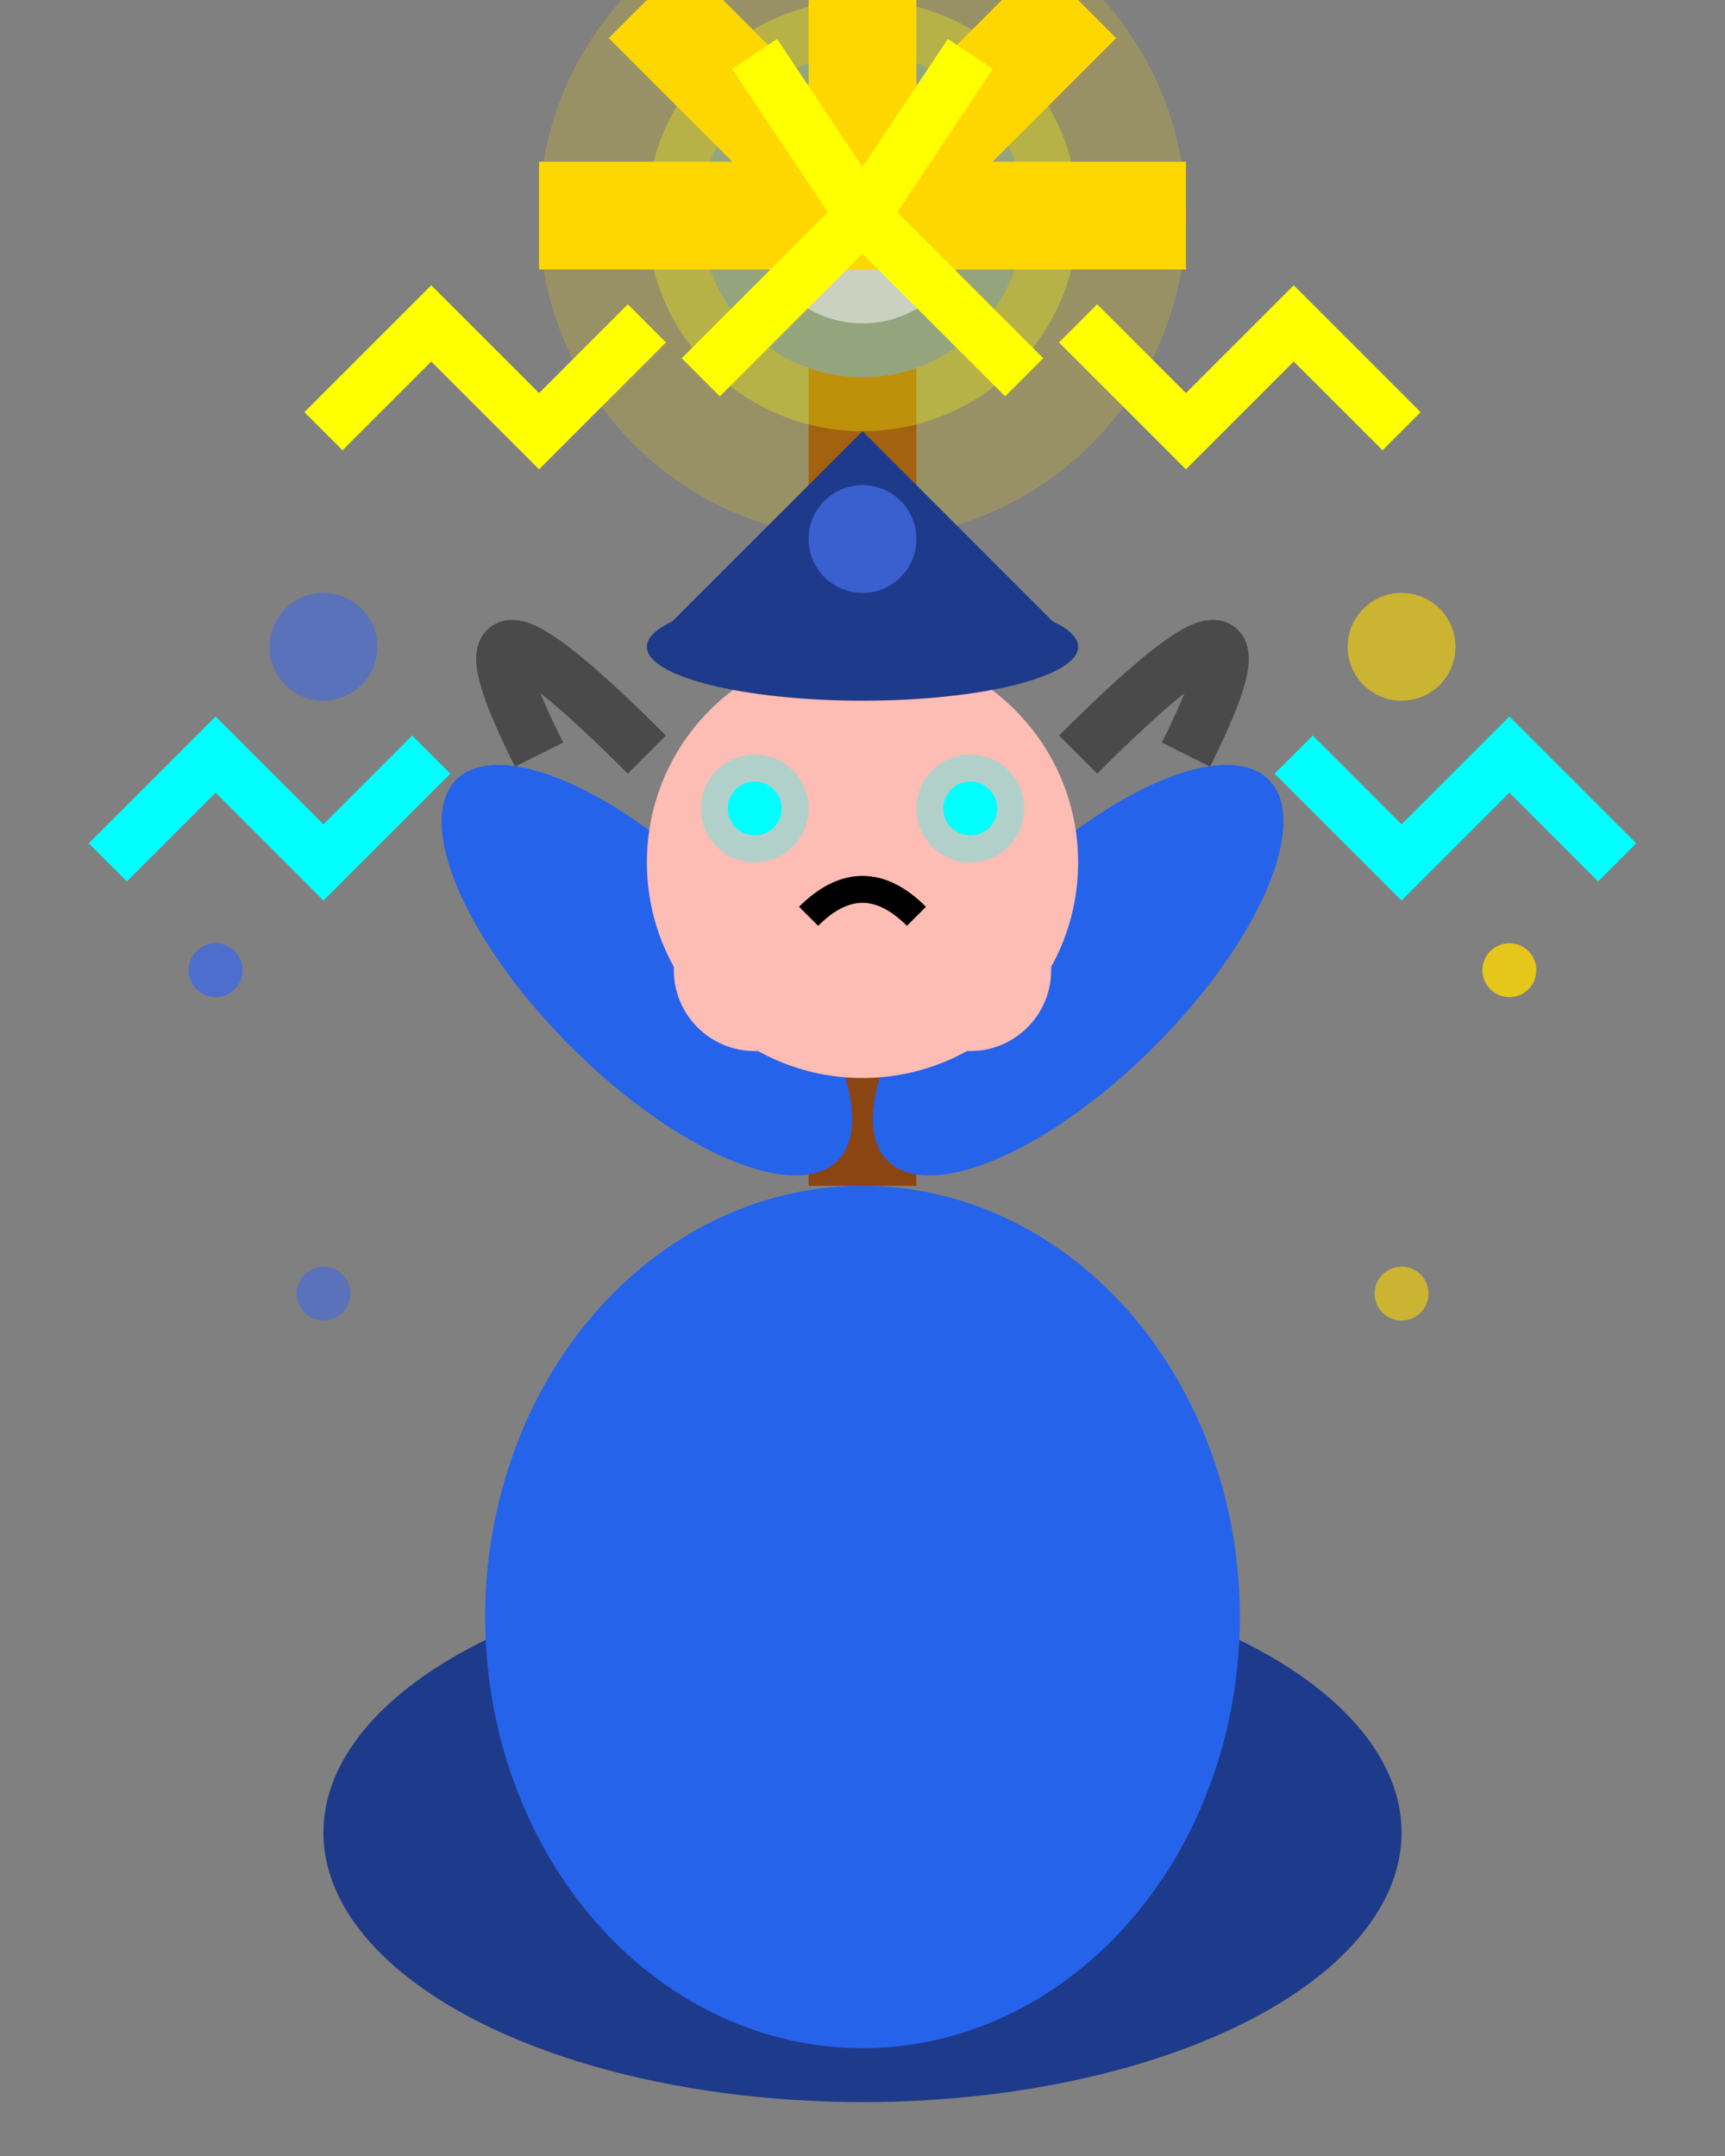 <svg width="32" height="40" viewBox="0 0 32 40" xmlns="http://www.w3.org/2000/svg">
  <rect x="0" y="0" width="32" height="40" fill="#808080" stroke="none"/>
  <!-- Blue Witch Charge Sprite -->
  
  <!-- Staff (held with both hands) -->
  <line x1="16" y1="4" x2="16" y2="22" stroke="#8B4513" stroke-width="2"/>
  <circle cx="16" cy="4" r="3" fill="#4169E1"/>
  
  <!-- Massive energy burst -->
  <circle cx="16" cy="4" r="6" fill="#FFD700" opacity="0.2"/>
  <circle cx="16" cy="4" r="4" fill="#FFFF00" opacity="0.3"/>
  <circle cx="16" cy="4" r="2" fill="#FFFFFF" opacity="0.5"/>
  
  <!-- Energy spikes -->
  <path d="M16 4 L16 0 M16 4 L20 0 M16 4 L12 0 M16 4 L22 4 M16 4 L10 4" stroke="#FFD700" stroke-width="2"/>
  <path d="M16 4 L18 1 M16 4 L14 1 M16 4 L19 7 M16 4 L13 7" stroke="#FFFF00" stroke-width="1"/>
  
  <!-- Body/Robes (energy-infused) -->
  <ellipse cx="16" cy="34" rx="10" ry="5" fill="#1E3A8A"/>
  <ellipse cx="16" cy="30" rx="7" ry="8" fill="#2563EB"/>
  
  <!-- Arms (both raised) -->
  <ellipse cx="12" cy="18" rx="2" ry="5" fill="#2563EB" transform="rotate(-45 12 18)"/>
  <ellipse cx="20" cy="18" rx="2" ry="5" fill="#2563EB" transform="rotate(45 20 18)"/>
  
  <!-- Hands (gripping staff) -->
  <circle cx="14" cy="18" r="1.5" fill="#FDBCB4"/>
  <circle cx="18" cy="18" r="1.5" fill="#FDBCB4"/>
  
  <!-- Head (concentrating) -->
  <circle cx="16" cy="16" r="4" fill="#FDBCB4"/>
  
  <!-- Hat (glowing) -->
  <polygon points="16,8 12,12 20,12" fill="#1E3A8A"/>
  <ellipse cx="16" cy="12" rx="4" ry="1" fill="#1E3A8A"/>
  <circle cx="16" cy="10" r="1" fill="#4169E1" opacity="0.8"/>
  
  <!-- Face (glowing eyes) -->
  <circle cx="14" cy="15" r="0.5" fill="#00FFFF"/>
  <circle cx="18" cy="15" r="0.5" fill="#00FFFF"/>
  <circle cx="14" cy="15" r="1" fill="#00FFFF" opacity="0.3"/>
  <circle cx="18" cy="15" r="1" fill="#00FFFF" opacity="0.3"/>
  <path d="M15 17 Q16 16 17 17" stroke="#000" stroke-width="0.5" fill="none"/>
  
  <!-- Hair (standing up with energy) -->
  <path d="M12 14 Q8 10 10 14" stroke="#4A4A4A" stroke-width="1" fill="none"/>
  <path d="M20 14 Q24 10 22 14" stroke="#4A4A4A" stroke-width="1" fill="none"/>
  
  <!-- Energy field around body -->
  <circle cx="6" cy="12" r="1" fill="#4169E1" opacity="0.6"/>
  <circle cx="26" cy="12" r="1" fill="#FFD700" opacity="0.6"/>
  <circle cx="4" cy="18" r="0.5" fill="#4169E1" opacity="0.8"/>
  <circle cx="28" cy="18" r="0.5" fill="#FFD700" opacity="0.8"/>
  <circle cx="6" cy="24" r="0.5" fill="#4169E1" opacity="0.6"/>
  <circle cx="26" cy="24" r="0.5" fill="#FFD700" opacity="0.6"/>
  
  <!-- Energy crackling -->
  <path d="M6 8 L8 6 L10 8 L12 6" stroke="#FFFF00" stroke-width="1" fill="none"/>
  <path d="M20 6 L22 8 L24 6 L26 8" stroke="#FFFF00" stroke-width="1" fill="none"/>
  <path d="M2 16 L4 14 L6 16 L8 14" stroke="#00FFFF" stroke-width="1" fill="none"/>
  <path d="M24 14 L26 16 L28 14 L30 16" stroke="#00FFFF" stroke-width="1" fill="none"/>
</svg> 